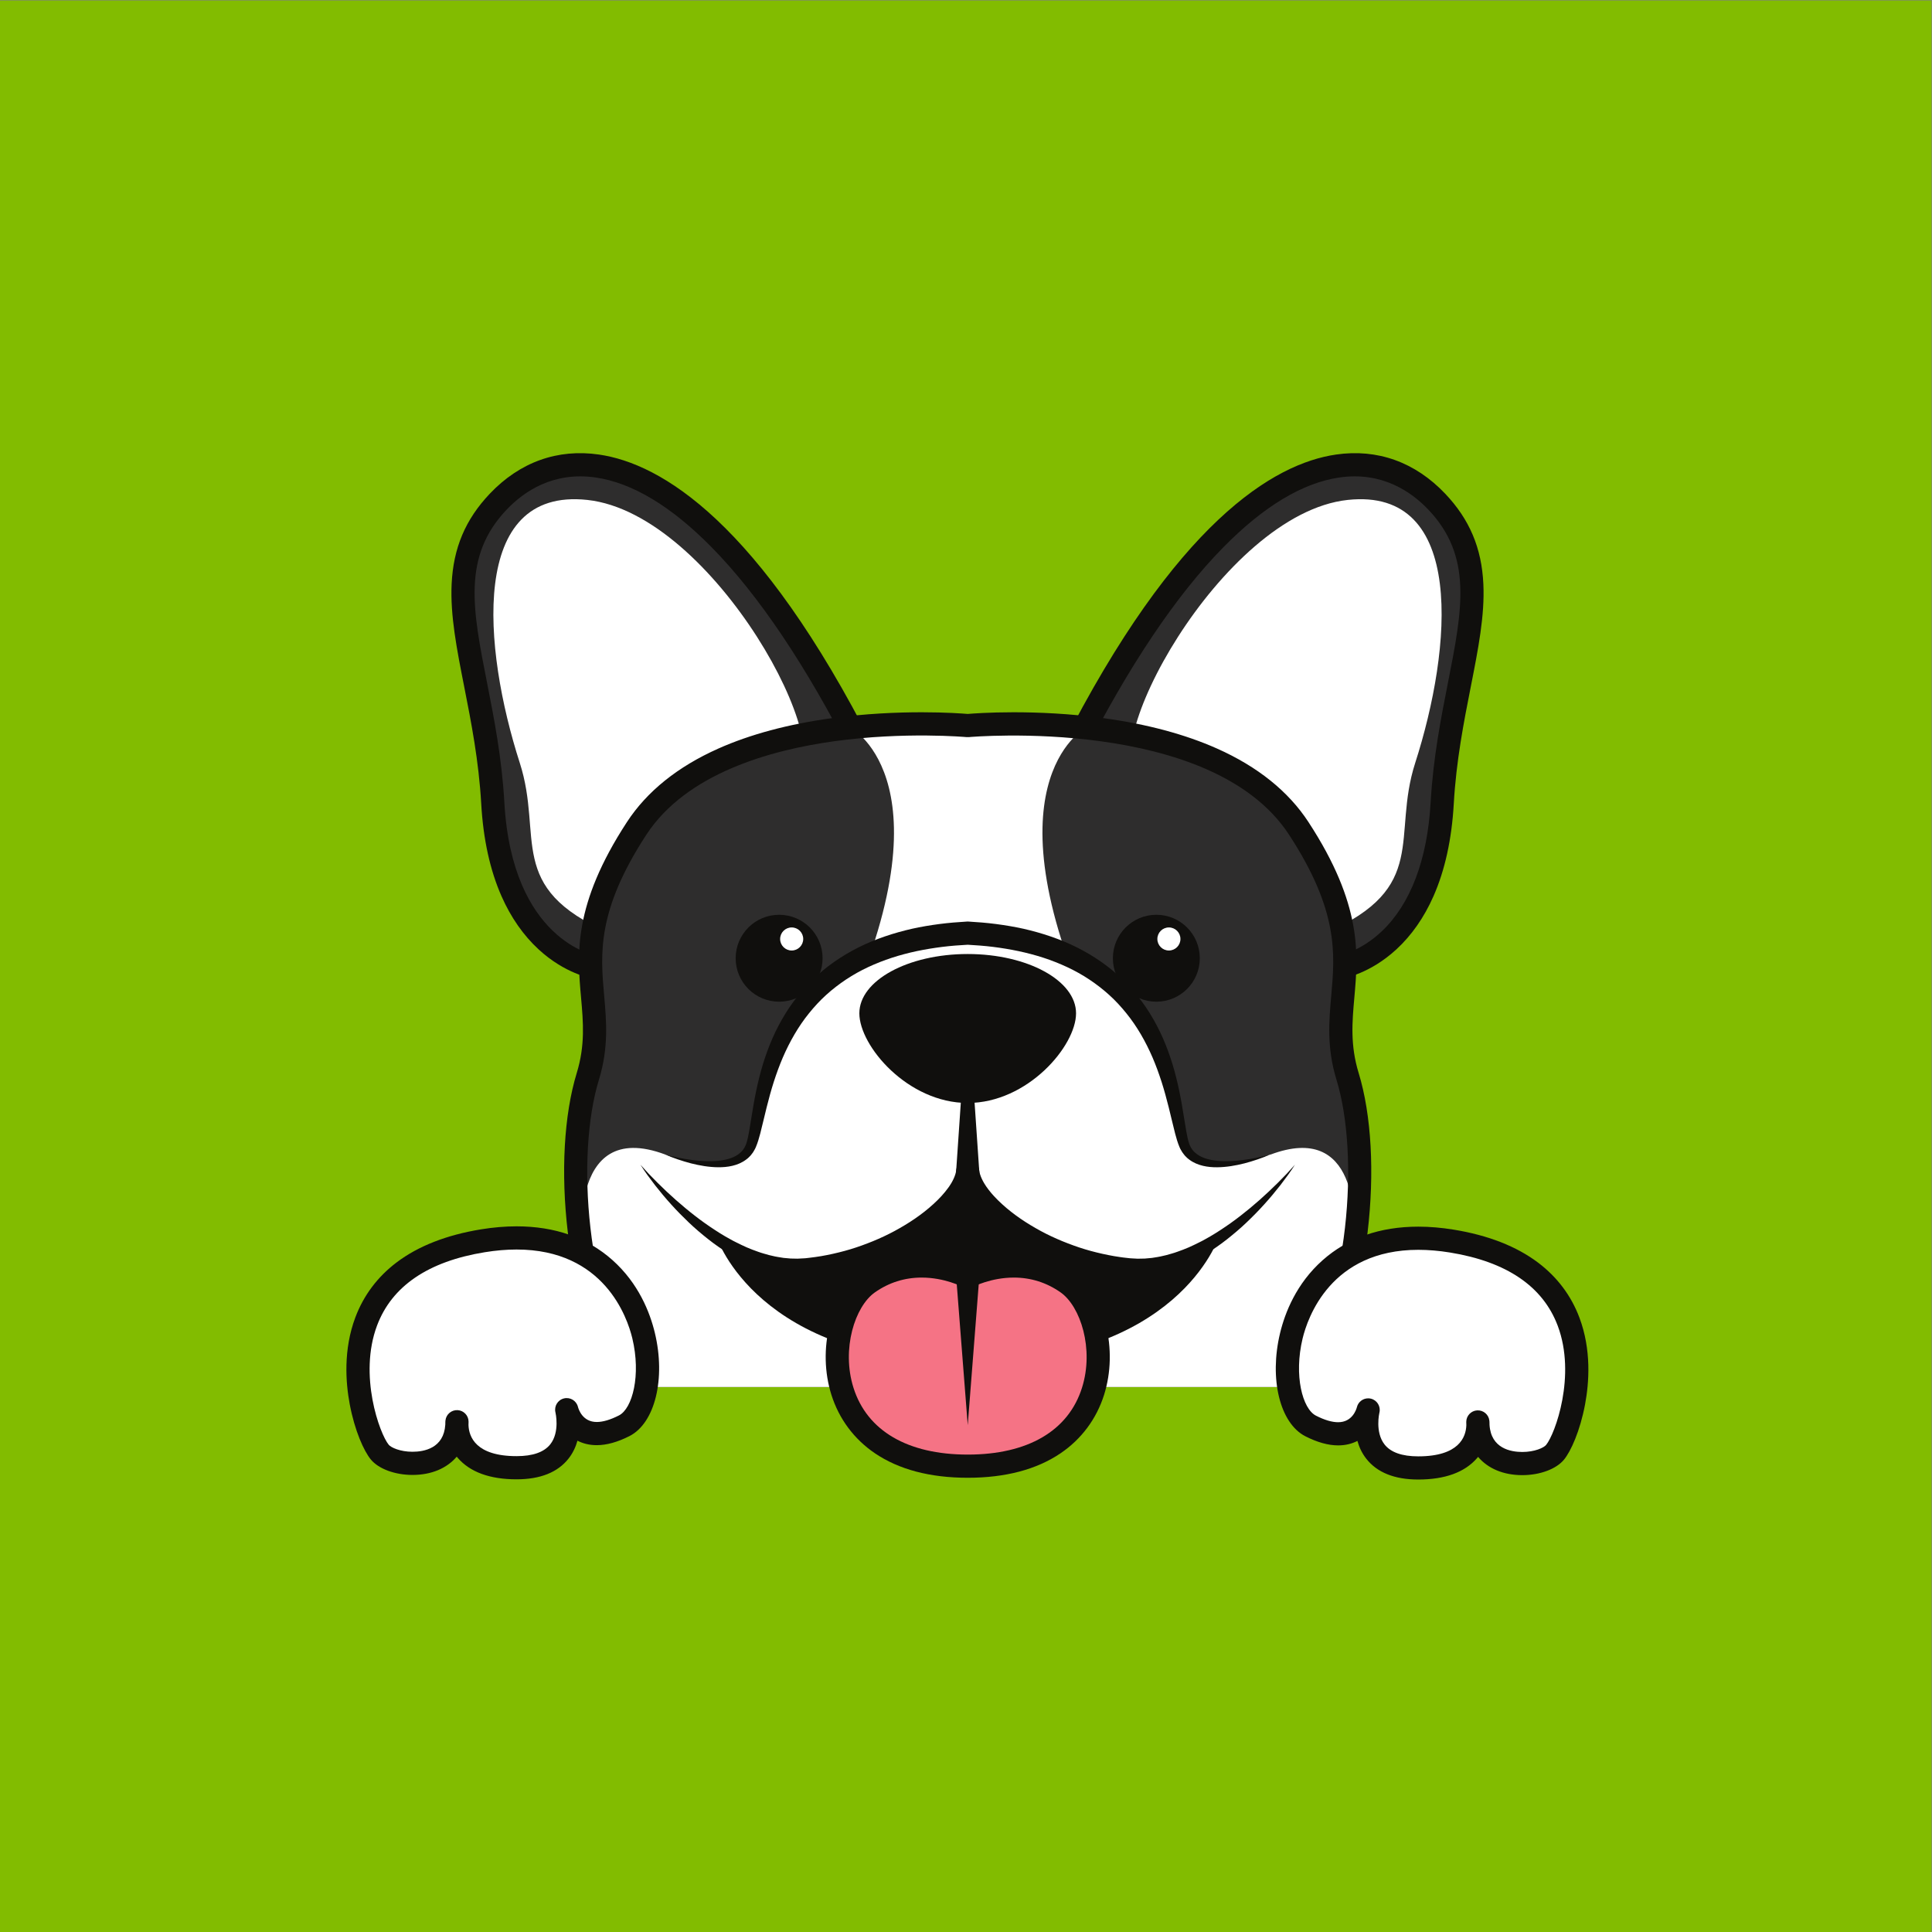 <svg
      xmlns="http://www.w3.org/2000/svg"
      width="2666.667"
      height="2666.667"
      version="1.1"
      viewBox="0 0 2666.667 2666.667"
      xmlSpace="preserve"
    >
      <rect x="0" y="0" width="2666.667" height="2666.667" fill="#808080" stroke="none"/>
      <g transform="matrix(1.333 0 0 -1.333 0 2666.667)">
        <g transform="scale(.1)">
          <g transform="scale(1.227)">
            <path
              fill="#82bc0000"
              fillOpacity="1"
              fillRule="nonzero"
              stroke="none"
              d="M16300 0H0v16300h16300V0"
            ></path>
          </g>
          <path
            fill="#2e2d2d"
            fillOpacity="1"
            fillRule="nonzero"
            stroke="none"
            d="M6149.48 9993.3s-959.55 152.7-1046.82 1695.1c-80.24 1418.2-684.38 2342.1 55.83 3121.7 740.21 779.5 2168.64 574.5 3777.25-2591.5"
          ></path>
          <path
            fill="#100f0d"
            fillOpacity="1"
            fillRule="nonzero"
            stroke="none"
            d="M6149.62 9873.3c-6.27 0-12.61.5-19 1.5-11.25 1.8-278.82 46.8-553.12 299.4-157.79 145.3-287.06 330.4-384.2 550.1-118.92 269-189.72 591-210.44 957.3-25.27 446.6-104.91 850.7-175.18 1207.2-78.53 398.5-146.36 742.6-131.24 1068.9 17.25 372.2 142.77 669.3 395.02 935 311.24 327.8 702.49 468 1131.38 405.5 641.85-93.5 1655.55-694.3 2839.88-3025.2 30.02-59.1 6.46-131.3-52.63-161.4-59.08-30-131.32-6.4-161.34 52.7-481.39 947.4-972.89 1679.1-1460.83 2174.8-416.91 423.6-820.54 666.3-1199.69 721.6-440.22 64.1-744.75-145.8-922.72-333.3-460.09-484.5-351.99-1033-202.36-1792.2 71.77-364.1 153.12-776.9 179.33-1240 80.86-1429.3 937.22-1582 945.85-1583.4 65.45-10.4 110.07-71.9 99.66-137.3-9.4-59.1-60.4-101.2-118.37-101.2"
          ></path>
          <path
            fill="#fff"
            fillOpacity="1"
            fillRule="nonzero"
            stroke="none"
            d="M6635.08 10776.2s1038.51 873.2 1574.95 1130.4c536.44 257.1-817.53 2780.2-2128.62 2921.9-1230.96 133-1080.96-1537-699.12-2723.5 246.49-765.9-150.92-1289.4 925-1760.1 1075.93-470.6 327.79 431.3 327.79 431.3"
          ></path>
          <path
            fill="#2e2d2d"
            fillOpacity="1"
            fillRule="nonzero"
            stroke="none"
            d="M13886.5 9993.3s959.6 152.7 1046.9 1695.1c80.2 1418.2 684.3 2342.1-55.9 3121.7-740.2 779.5-2168.6 574.5-3777.2-2591.5"
          ></path>
          <path
            fill="#100f0d"
            fillOpacity="1"
            fillRule="nonzero"
            stroke="none"
            d="M13886.4 9873.3c-58 0-109 42.1-118.4 101.2-10.3 65.2 33.9 126.5 99 137.2 5.4 1 220 41.3 440.3 249.7 297.8 281.5 472.8 742.7 506.2 1333.8 26.3 463.1 107.6 875.9 179.4 1240 149.6 759.2 257.7 1307.7-202.4 1792.2-178 187.5-482.6 397.5-922.7 333.3-379.2-55.3-782.8-298-1199.7-721.6-487.9-495.7-979.4-1227.4-1460.8-2174.8-30.1-59.1-102.3-82.7-161.4-52.7-59.1 30.1-82.6 102.3-52.6 161.4 1184.3 2330.9 2198 2931.7 2839.9 3025.2 428.9 62.5 820.1-77.7 1131.4-405.5 252.2-265.7 377.7-562.8 395-935 15.1-326.3-52.7-670.4-131.3-1068.9-70.2-356.5-149.9-760.6-175.1-1207.2-20.8-366.3-91.6-688.3-210.5-957.3-97.1-219.7-226.4-404.8-384.2-550.1-274.3-252.6-541.8-297.6-553.1-299.4-6.4-1-12.7-1.5-19-1.5"
          ></path>
          <path
            fill="#fff"
            fillOpacity="1"
            fillRule="nonzero"
            stroke="none"
            d="M13400.9 10776.2s-1038.5 873.2-1574.9 1130.4c-536.5 257.1 817.5 2780.2 2128.6 2921.9 1231 133 1081-1537 699.1-2723.5-246.5-765.9 150.9-1289.4-925-1760.1-1075.9-470.6-327.8 431.3-327.8 431.3"
          ></path>
          <path
            fill="#2e2d2d"
            fillOpacity="1"
            fillRule="nonzero"
            stroke="none"
            d="M13527.5 5643c544.9 858.9 683.6 2375 426 3216.3-257.6 841.4 346.8 1262-505.3 2567.8-852.1 1305.8-3428.1 1064.8-3428.1 1064.8s-2576.05 241-3428.13-1064.8c-852.07-1305.8-247.69-1726.4-505.3-2567.8-257.6-841.3-118.89-2357.4 426.04-3216.3"
          ></path>
          <path
            fill="#fff"
            fillOpacity="1"
            fillRule="nonzero"
            stroke="none"
            d="M8500.45 7588.2l1525.05 654.1 1525-654.1s1046.7-846.7-173.3 1720-146.7 3151.7-146.7 3151.7l-3.5 12c-667.1 70.5-1206.9 20-1206.9 20s-533.79 50-1195.74-18.8l-3.92-13.2s1073.35-585-146.65-3151.7-173.34-1720-173.34-1720"
          ></path>
          <path
            fill="#fff"
            fillOpacity="1"
            fillRule="nonzero"
            stroke="none"
            d="M14019 7091.7c23.2 307.3 31.9 1293.7-862.6 958.4h-5.4s-723.3-270.2-881.8 81.1c-158.5 351.3-69.4 2103.6-2249.1 2211.7-2179.74-108.1-2090.57-1860.4-2249.09-2211.7-158.53-351.3-881.8-81.1-881.8-81.1-1042.99 390.9-858.1-1015.1-853.91-1046 .08-.5.16-1 .25-1.5l35.92-190.8c90.7-435.1 237.59-847.8 441.24-1168.8h7014.79c246.9 389.2 410.5 913.5 491.5 1448.7"
          ></path>
          <path
            fill="#100f0d"
            fillOpacity="1"
            fillRule="nonzero"
            stroke="none"
            d="M13527.4 5523c-22 0-44.3 6-64.2 18.7-56 35.5-72.6 109.6-37.1 165.6 543.4 856.4 653.6 2330 412.7 3116.9-102.1 333.2-77.8 607-54.3 871.8 38.3 431.1 77.8 876.9-436.8 1665.6-803.2 1230.9-3291.4 1013.2-3316.4 1010.9-7.5-.7-15-.7-22.4 0-6.3.6-642.8 57.8-1371.6-42.8-658.32-90.9-1530.11-332.6-1944.83-968.1-514.58-788.7-475.04-1234.5-436.8-1665.6 23.49-264.8 47.77-538.6-54.26-871.8-240.94-786.9-130.74-2260.5 412.62-3116.9 35.51-56 18.93-130.1-37.03-165.6-55.95-35.5-130.11-18.9-165.61 37-264.59 417-453.46 1008.3-531.81 1664.8-73.63 617.1-39.97 1218.8 92.35 1651 88.31 288.4 67.11 527.3 44.68 780.3-39.91 449.8-85.13 959.7 474.86 1817.9 207.19 317.5 525.73 573.7 946.77 761.3 330.03 147.1 724.02 252.8 1171.01 314.1 710.62 97.5 1318.7 52.1 1410.85 44.3 92.1 7.8 700.2 53.2 1410.8-44.3 447-61.3 841-167 1171-314.1 421.1-187.6 739.6-443.8 946.8-761.3 560-858.2 514.8-1368.1 474.9-1817.9-22.5-253-43.7-491.9 44.7-780.3 132.3-432.2 165.9-1033.9 92.3-1651-78.3-656.5-267.2-1247.8-531.8-1664.8-22.9-36-61.7-55.7-101.4-55.7"
          ></path>
          <path
            fill="#100f0d"
            fillOpacity="1"
            fillRule="nonzero"
            stroke="none"
            d="M10020.1 7772.8l-2596.7-584.3S7844.21 5897 10020.1 5897c2175.9 0 2596.7 1291.5 2596.7 1291.5l-2596.7 584.3"
          ></path>
          <path
            fill="#fff"
            fillOpacity="1"
            fillRule="nonzero"
            stroke="none"
            d="M13408.6 7944.8s-822.4-1126.1-1714.1-1063c-891.7 63.1-1634.8 630.6-1674.4 991-39.64-360.4-782.73-927.9-1674.44-991-891.7-63.1-1714.06 1063-1714.06 1063"
          ></path>
          <path
            fill="#100f0d"
            fillOpacity="1"
            fillRule="nonzero"
            stroke="none"
            d="M13408.6 7944.8c-46.3-73.2-98.1-142.9-150.9-211.8-53.5-68.5-109.4-135.2-168-199.7-58.4-64.8-119.7-127.1-183.2-187.4-63.4-60.5-130.6-117.3-199.8-172.1-69.2-54.7-142.2-105.3-218.2-152-37.6-24-77.2-44.9-116.6-66.5-40.4-19.8-80.4-40.5-122.4-57.5-20.9-9-41.6-18.1-63.2-25.5-21.4-7.7-42.7-16-64.4-22.9l-66.1-19.4c-10.9-3.5-22.2-5.8-33.4-8.4l-33.8-7.5c-11.3-2.5-22.6-5.2-33.9-7.4l-34.4-5.3-34.5-5.2-17.3-2.6-17.5-1.4-70-5.2c-23.5-.3-47 .1-70.6.3l-17.6.1-4.5.1-5.7.4-8.1.5-32.3 2-32.3 2.1c-10.6.6-22.5 2.1-33.8 3.1-22.7 2.4-45.7 4.4-68.2 7.1l-66.8 9.1c-88.8 13.4-176.8 31.9-263.9 54.4-87 22.7-172.8 50-257 81.9-84.1 32-167 67.8-247.6 108.6-80.7 40.5-159.2 86.1-235.1 136.3-75.9 50.3-149.3 105.4-218.8 166.8-69.5 61.4-134.6 129.9-192.1 209.1l-10.8 14.8c-3.5 5-6.9 10.4-10.3 15.6l-20.25 31.4c-12.53 22.3-25.52 43.9-36.3 68.2-22.15 47.7-40.98 100.2-48.1 160.7h238.45c-6.9-60.6-25.9-113-48-160.7-10.8-24.4-23.8-45.9-36.3-68.2l-20.3-31.5c-3.4-5.2-6.7-10.5-10.2-15.5l-10.9-14.9c-57.47-79.2-122.66-147.6-192.01-209.2-69.53-61.4-142.89-116.5-218.8-166.7-75.98-50.2-154.33-95.9-235.11-136.4-80.61-40.9-163.47-76.6-247.63-108.6-84.16-31.9-169.97-59.4-256.98-82-87.07-22.5-175.15-40.9-263.97-54.5l-66.8-9c-22.29-2.8-44.7-4.7-67.03-7-22.31-2.5-44.75-3.9-67.17-5.3l-33.61-2.1-8.4-.6-8.01-.4h-4.04l-16.19-.1c-21.69-.1-42.9-.4-65-.2-24.37 1.4-48.72 3.2-72.99 5.1l-18.19 1.4-17.28 2.6-34.5 5.2-34.45 5.3c-11.35 2.2-22.59 4.9-33.88 7.4l-33.8 7.6c-11.26 2.5-22.56 4.9-33.49 8.4l-66.03 19.4c-21.77 7-43.05 15.1-64.49 22.8-21.6 7.4-42.33 16.6-63.15 25.6-42.07 17-82.09 37.7-122.48 57.5-39.32 21.6-79.01 42.5-116.6 66.5-75.98 46.8-148.96 97.4-218.23 152.1-69.2 54.8-136.3 111.6-199.76 172.1-63.48 60.4-124.83 122.6-183.2 187.4-58.61 64.6-114.47 131.3-167.9 199.8-52.8 69-104.63 138.6-150.83 211.9 57.3-64.8 116.58-127.4 178.01-187.8 60.97-60.8 123.69-119.5 187.79-176.3 64.34-56.6 129.82-111.6 197.25-163.6 67.2-52.4 136.48-101.6 207.3-147.6 17.89-11.2 35.29-23.2 53.34-34.1l54.04-32.6c18.08-10.7 36.62-20.5 54.87-30.8 9.19-5 18.21-10.3 27.53-15.1l27.96-14.1c36.99-19.5 74.96-36.3 112.6-53.7 38.37-15.5 76.3-32 115.35-44.6 19.37-6.7 38.65-13.8 58.38-18.9 19.66-5.4 39.08-11.7 58.72-16.7l59.16-13.6c9.8-2.5 19.76-3.9 29.68-5.5l29.73-4.8c9.9-1.6 19.77-3.4 29.67-4.8l29.79-2.6 29.73-2.7 14.84-1.4 14.13-.2c18.83-.2 37.58-.5 56.3-1.2 21.02.9 42.95 2.3 64.38 3.4l16.16.9 4.04.2c1.18.1-6.58-.3-2.84-.1l.97.1 1.93.2 7.71.9 30.86 3.6c20.57 2.3 41.14 4.5 61.59 7.9 20.46 3.1 40.96 5.9 61.35 9.4l61.04 11.3c81.18 16.2 161.61 35.9 240.83 59.7 79.19 23.9 156.89 52.4 233.36 83.5 76.33 31.4 151.26 66.2 223.59 105.4 72.26 39.2 142.86 81.2 210.05 127.4 67.21 46.1 131.31 96.1 190.26 149.9 59.23 53.5 113.24 111.3 156.68 172.1l8.25 11.4c2.65 3.8 4.94 7.7 7.44 11.5l14.74 23c8.32 15.5 17.74 30.8 24.14 46.1 14.14 30.4 23.68 60.6 26.55 86l.07.7c7.44 65.8 66.83 113.1 132.68 105.7 56.8-6.5 99.9-51.8 105.7-106.4 2.8-25.4 12.4-55.6 26.5-86 6.4-15.3 15.8-30.7 24.2-46.1l14.7-23c2.5-3.9 4.8-7.8 7.4-11.6l8.3-11.3 16.5-22.7 18-22.3 9-11.2 9.6-10.9 19.3-21.7c13.4-14.3 27-28.4 41-42.4 14.5-13.5 28.2-27.8 43.2-41 59-53.8 123.1-103.8 190.3-149.9 67.2-46.2 137.7-88.3 210-127.6 72.4-39.2 147.3-74 223.6-105.4 76.5-31 154.2-59.7 233.4-83.5 79.2-23.9 159.7-43.4 240.9-59.7l61-11.3c20.3-3.6 40.1-6.2 60.2-9.4 10.2-1.4 19.6-3.2 30.5-4.3l32.2-3.7 32.1-3.6 8.1-.9 2-.3 1-.1c1.8-.1-1.4.1-.7.1l3.7-.2 14.6-.8 58.9-3.3 59.2 1.1 14.9.2 14.8 1.4 29.8 2.7 29.8 2.7c9.9 1.4 19.7 3.2 29.6 4.7l29.8 4.8c9.9 1.6 19.9 3 29.7 5.6l59.1 13.6c19.7 5 39.1 11.2 58.8 16.7 19.7 5.1 39 12.1 58.4 18.9 39 12.6 77 29.1 115.3 44.6 37.7 17.4 75.7 34.2 112.7 53.7l27.9 14.1c9.3 4.8 18.4 10.1 27.6 15.1 18.2 10.3 36.7 20.2 54.8 30.9l54.1 32.6c18 10.9 35.4 22.8 53.3 34 70.8 46.1 140.1 95.4 207.3 147.7 67.4 52.1 132.9 107 197.2 163.6 64.1 56.9 126.8 115.7 187.8 176.4 61.4 60.4 120.6 123.1 177.9 187.9"
          ></path>
          <path
            fill="#100f0d"
            fillOpacity="1"
            fillRule="nonzero"
            stroke="none"
            d="M6889.21 8050.1c89.8-24.5 180.72-43.7 272.13-55.7 91.16-12.1 183.22-17.5 272.15-9.4 44.34 4.3 87.79 12.4 128 25.9 40.14 13.5 76.69 33.2 105.09 59.4l10.47 9.9c3.73 3 6.17 7.3 9.33 10.8l9.06 10.9c2.95 3.7 5.1 8 7.71 11.9l7.59 11.8c2.25 4.2 4 8.7 6.06 12.9l6.04 12.8 5.42 14.7c3.38 10.4 5.57 17.7 8.45 28.9 2.84 10.1 5.17 20.9 7.68 31.5 4.62 21.7 8.99 43.6 12.86 66.1 15.78 89.6 29.29 182.2 45.48 274.7 15.94 92.6 35.29 185.4 58.17 277.9 11.67 46.1 24.13 92.3 38.05 138.1 14.23 45.7 29.24 91.3 45.85 136.5 16.79 45.1 34.31 90.1 53.96 134.4 9.44 22.3 19.93 44.2 30.17 66.1 10.82 21.8 21.38 43.6 32.87 65.1 45.41 86 96.56 169.7 154.86 248.7 58.22 79 122.74 153.9 193.5 222.6 70.65 68.7 146.65 132.3 227.56 188.6 80.77 56.6 165.78 106.7 253.59 150.6 87.73 44.1 178.56 81.1 270.77 112.7 92.24 31.6 185.95 57.7 280.35 79.3 94.5 21.1 189.79 36.7 285.16 49.3 95.42 12.4 191.02 19.9 286.51 25.6 3.8.2 7.5.2 11.2 0h.7c95.6-5.6 191.2-13.2 286.6-25.5 95.4-12.6 190.6-28.3 285.2-49.2 94.4-21.6 188.1-47.7 280.4-79.3 92.1-31.8 183.1-68.5 270.8-112.6 87.8-43.9 172.8-94.1 253.6-150.7 80.9-56.3 157-119.8 227.6-188.6 70.8-68.7 135.3-143.7 193.6-222.6 58.3-79 109.5-162.7 154.9-248.8 45.6-86 83.7-175.2 117-265.6 16.6-45.2 31.6-90.8 45.8-136.5 14-45.8 26.5-91.9 38.1-138.1 22.9-92.5 42.2-185.3 58.2-277.9 16.2-92.6 29.6-185.2 45.4-274.8 7.9-44.5 16.7-89.1 29.3-127.3l2.5-6.9 1.2-3.5.6-1.7c.4-1-2.5 5-1 2l.5-1 7.5-15.7c2.4-5.1 5-11 7.4-15.3 2.4-3.4 4.6-6.8 6.8-10.3 2.4-3.5 4.1-7.1 6.9-10.8l9.1-10.8c3.2-3.5 5.6-7.8 9.3-10.8l10.5-9.9c28.3-26.2 64.8-45.9 105-59.4 40.1-13.5 83.6-21.6 127.9-25.9 88.9-8.2 181-2.8 272.1 9.3 91.4 11.9 182.4 31.1 272.2 55.6-42.6-19-86.3-35.5-130.6-50.6-44.2-15.1-89.1-28.7-134.6-40.6-91.2-23-185-39.6-281.9-40.5-48.5-.4-97.8 3.2-147.2 14.9-49.1 11.6-98.8 31.5-142.4 64.4l-16.1 12.7c-5.6 4-10 9.4-15 14.1l-14.5 14.7c-4.8 5.2-9.2 11.6-13.7 17.4l-13.3 18.1c-3.6 5.6-6 10.2-9.1 15.4l-8.8 15-.6 1c1.1-2.4-2.1 4.2-2 4l-1 2.2-2.2 4.6-4.2 9.2c-20.7 48.6-33.3 94.8-45.7 140.9-23.9 91.9-43.7 182.2-66.4 271.4-22.4 89.2-46.2 177.3-73.8 263.7-13.9 43.2-28.9 85.9-44.2 128.3-15.7 42.2-32.1 84-49.9 125.2-35.6 82.2-75.5 162-120.2 238.5-44.9 76.3-94.4 149.5-149.7 217.6-55 68.3-114.2 132.9-179 191.3-64.7 58.6-133.9 111.9-206.5 160.2-72.7 48.2-149.3 90.9-228.7 128-79.5 37-161.5 69.5-245.5 96.8-84 27.3-169.9 49.8-257 68.4-87.1 18.4-175.4 32.8-264.3 44-88.9 11.1-178.8 17.5-268.7 22.6h11.8c-89.95-4.9-179.77-11.4-268.74-22.6-88.94-11.1-177.19-25.6-264.36-43.8-87.05-18.6-172.95-41.1-256.97-68.5-84.01-27.3-166.02-59.6-245.53-96.6-79.43-37.2-156.01-79.8-228.74-128-72.61-48.4-141.98-101.5-206.56-160.2-64.89-58.4-124.01-123.2-179.11-191.4-55.29-68.1-104.77-141.3-149.65-217.7-44.69-76.5-84.79-156.2-120.3-238.5-35.44-82.4-66.18-167.2-94.05-253.5-27.68-86.4-51.41-174.5-73.83-263.7-22.73-89.2-42.38-179.5-66.35-271.5-5.98-22.9-12.65-46.1-19.74-69.4-3.85-11.8-7.41-23.5-11.83-35.4-3.81-11.1-9.58-25.6-14.5-36.9l-3.68-7.9-1.83-3.9-.92-2s-1.5-3.3-1.17-2.5l-.64-1.1-10.25-18c-3.51-5.9-6.75-12-10.55-17.7l-12.52-16.6c-4.3-5.4-8.17-11.2-12.87-16.2l-14.52-14.8c-5.02-4.6-9.42-10-14.97-14.1l-16.1-12.6c-43.55-32.9-93.23-52.8-142.33-64.4-49.29-11.7-98.67-15.3-147.08-15-96.94.9-190.74 17.5-281.87 40.5-45.53 11.9-90.4 25.5-134.67 40.6-44.28 15-87.99 31.5-130.56 50.5"
          ></path>
          <path
            fill="#100f0d"
            fillOpacity="1"
            fillRule="nonzero"
            stroke="none"
            d="M12423.4 10082.9c0-248.6-201.4-450-450-450-248.5 0-450 201.4-450 450 0 248.5 201.5 450 450 450 248.6 0 450-201.5 450-450"
          ></path>
          <path
            fill="#fff"
            fillOpacity="1"
            fillRule="nonzero"
            stroke="none"
            d="M12222.9 10282.3c0-66-53.5-119.4-119.5-119.4s-119.4 53.4-119.4 119.4 53.4 119.5 119.4 119.5 119.5-53.5 119.5-119.5"
          ></path>
          <path
            fill="#100f0d"
            fillOpacity="1"
            fillRule="nonzero"
            stroke="none"
            d="M8517.48 10082.9c0-248.6-201.47-450-450-450s-450 201.4-450 450c0 248.5 201.47 450 450 450s450-201.5 450-450"
          ></path>
          <path
            fill="#fff"
            fillOpacity="1"
            fillRule="nonzero"
            stroke="none"
            d="M8316.95 10282.3c0-66-53.49-119.4-119.47-119.4-65.98 0-119.47 53.4-119.47 119.4s53.49 119.5 119.47 119.5c65.98 0 119.47-53.5 119.47-119.5"
          ></path>
          <path
            fill="#100f0d"
            fillOpacity="1"
            fillRule="nonzero"
            stroke="none"
            d="M11142 9512.7c0-339.1-502.3-928.5-1121.9-928.5-619.63 0-1121.93 589.4-1121.93 928.5s502.3 613.9 1121.93 613.9c619.6 0 1121.9-274.8 1121.9-613.9"
          ></path>
          <path
            fill="#fff"
            fillOpacity="1"
            fillRule="nonzero"
            stroke="none"
            d="M5868.09 5408.5s99.71-419.6 595.85-166.3c496.15 253.3 325.78 2206.6-1464.04 1915-1789.81-291.7-1263.01-1951.3-1067.48-2188.3 142.19-172.3 799.38-214.8 799.38 314.9 0 0-53.13-476.5 617.58-476.5s518.71 601.2 518.71 601.2"
          ></path>
          <path
            fill="#100f0d"
            fillOpacity="1"
            fillRule="nonzero"
            stroke="none"
            d="M4851 5249.4c4.35-122.3 76.15-322.1 498.38-322.1 167.34 0 284.73 41.4 348.9 123 100.66 128 53.81 327.3 53.33 329.3-.04.2-.22.9-.27 1.1-15.26 64.2 24.11 128.6 88.15 144.3 64.08 15.7 128.78-23.2 144.93-87.1.04-.2.11-.4.17-.7 6.93-26.5 48.41-156.3 194.49-156.3 64.23 0 141.71 23 230.3 68.2 139.02 70.9 229.86 416.4 137.93 798.7-51.84 215.5-291.52 919-1198.96 919-104.21 0-214.95-9.5-329.15-28.1-586.38-95.5-961.51-350.9-1114.97-759-193.46-514.4 27.17-1121 120.75-1234.4 24.15-29.3 119.06-72.6 246.1-72.6 120.53 0 324.25 36.6 339.77 280.4-.31 23.8 1.19 39.5 1.69 44 7.06 63.2 62.35 110 125.92 106.5 63.59-3.6 113.34-56.1 113.34-119.8 0-11.6-.27-23.1-.8-34.4zm498.38-562.1c-277.3 0-482.57 74.9-610.1 222.7-3.41 4-6.73 8-9.96 11.9-101.74-120-261.42-189.2-458.24-189.2-181.86 0-351.12 62.8-431.23 159.9-71.64 86.8-167.06 297.7-218.7 573.1-42.43 226.2-66.73 565.7 58.44 898.5 85.81 228.2 229.53 419.6 427.17 569.1 223.66 169.1 517.66 284.2 873.84 342.3 126.92 20.7 250.65 31.2 367.75 31.2 398.13 0 731.78-117.1 991.67-347.9 272.27-241.7 389.9-544 440.64-755 114.14-474.6 1.43-934-262.16-1068.6-122.7-62.6-236.89-94.4-339.42-94.4-78.38 0-144.58 17.9-199.84 46.3-17.37-62.6-46.16-126.5-92.18-185.1-111.98-142.5-292.88-214.8-537.68-214.8"
          ></path>
          <g transform="scale(1.033)">
            <path
              fill="#fff"
              fillOpacity="1"
              fillRule="nonzero"
              stroke="none"
              d="M13725.9 5237.87s-96.6-406.36-577.1-161.06c-480.5 245.31-315.6 2136.99 1417.8 1854.59 1733.4-282.5 1223.2-1889.74 1033.8-2119.26-137.7-166.87-774.2-208.03-774.2 304.96 0 0 51.5-461.46-598-461.46s-502.3 582.23-502.3 582.23"
            ></path>
          </g>
          <g transform="scale(1.011)">
            <path
              fill="#100f0d"
              fillOpacity="1"
              fillRule="nonzero"
              stroke="none"
              d="M14012.5 5465.73c9.4 0 19-1.09 28.5-3.46 63.1-15.62 102-79.1 87-142.47-.1-.5-.3-1.38-.5-1.88-.2-1.18-46.6-198.23 53-324.78 63.3-80.68 179.4-121.61 344.9-121.61 417.4 0 488.4 197.54 492.7 318.36-.5 11.17-.8 22.64-.8 34.11 0 62.98 49.2 114.88 112.1 118.44 63 3.36 117.6-42.81 124.5-105.29.5-4.45 2-19.98 1.7-43.5 15.3-241.05 216.7-277.23 335.9-277.23 125.6.1 219.4 42.81 243.3 71.78 92.6 112.11 310.7 711.85 119.4 1220.42-151.7 403.49-522.7 655.99-1102.4 750.41-112.8 18.39-222.4 27.79-325.4 27.79-897.1 0-1134.1-695.54-1185.4-908.6-90.9-377.98-1.1-719.57 136.4-789.66 87.6-44.79 164.1-67.43 227.7-67.43 144.5 0 185.5 128.63 192.3 154.63l.1.59c13.7 53.59 62 89.38 115 89.38zm512.9-831.48c-242 0-420.9 71.48-531.6 212.37-45.5 57.93-74 121.11-91.2 183-54.6-28.08-120-45.78-197.5-45.78-101.3 0-214.2 31.44-335.7 93.34-260.5 133.08-372 587.27-259.1 1056.5 50.1 208.62 166.5 507.49 435.6 746.46 257 228.18 586.9 343.96 980.5 343.96 115.8 0 238.1-10.38 363.5-30.85 352.2-57.44 642.9-171.24 864.1-338.42 195.3-147.81 337.5-337.04 422.3-562.66 123.7-329.03 99.7-664.69 57.8-888.33-51.1-272.28-145.5-480.8-216.3-566.61-79.2-96.01-246.5-158-426.3-158.1h-.1c-194.6 0-352.4 68.42-453 187.06-3.2-3.95-6.4-7.81-9.8-11.76-126.1-146.13-329-220.18-603.2-220.18"
            ></path>
          </g>
          <path
            fill="#100f0d"
            fillOpacity="1"
            fillRule="nonzero"
            stroke="none"
            d="M9900.09 7872.8l120.01 1760.1 120-1760.1c4.5-66.3-45.6-123.7-111.8-128.2-66.3-4.5-123.69 45.5-128.21 111.8-.36 5.3-.31 11.2 0 16.4"
          ></path>
          <path
            fill="#f57385"
            fillOpacity="1"
            fillRule="nonzero"
            stroke="none"
            d="M11050.6 6721.4c-500 350.8-1030.1 65.3-1030.1 65.3s-530.06 285.5-1030.05-65.3c-499.95-350.6-589.37-1897.7 1029.85-1898h.5c1619.2.3 1529.7 1547.4 1029.8 1898"
          ></path>
          <path
            fill="#100f0d"
            fillOpacity="1"
            fillRule="nonzero"
            stroke="none"
            d="M9543.5 6776.3c-176.46 0-339.35-51.5-484.14-153.1-206.7-145-348.69-586.3-221.95-987.9 140.82-446.1 560.92-691.8 1182.89-691.9h1.5c621.4.3 1041.1 246.1 1181.8 691.9 126.8 401.6-15.2 842.9-221.9 987.9-144.8 101.6-307.7 153.1-484.1 153.1-236.8 0-418.4-94.3-420.2-95.2-35.5-19.1-78.25-19.1-113.76 0-1.43.7-182.6 95.2-420.14 95.2zm477.3-2072.9h-.3c-389.35 0-712.58 85.3-960.94 253.5-216.05 146.3-372.01 355.9-451.02 606.2-72.21 228.8-78.28 486.1-17.08 724.7 59.72 232.8 180.03 426.6 330.08 531.9 185.95 130.4 395.21 196.6 621.96 196.6 215 0 390.93-60.9 477-97.3 86.1 36.4 262 97.3 477.1 97.3 226.7 0 436-66.2 621.9-196.6 150.1-105.3 270.4-299.1 330.1-531.9 61.2-238.6 55.1-495.9-17.1-724.7-79-250.3-235-459.9-451-606.2-248.4-168.2-571.6-253.5-960.7-253.5"
          ></path>
          <path
            fill="#100f0d"
            fillOpacity="1"
            fillRule="nonzero"
            stroke="none"
            d="M10140.5 6786.7l-120-1538.5-119.98 1538.5c-5.16 66.3 44.37 124.2 110.68 129.4 66.2 5.2 124.2-44.4 129.3-110.6.5-6.1.4-12.8 0-18.8"
          ></path>
        </g>
      </g>
    </svg>